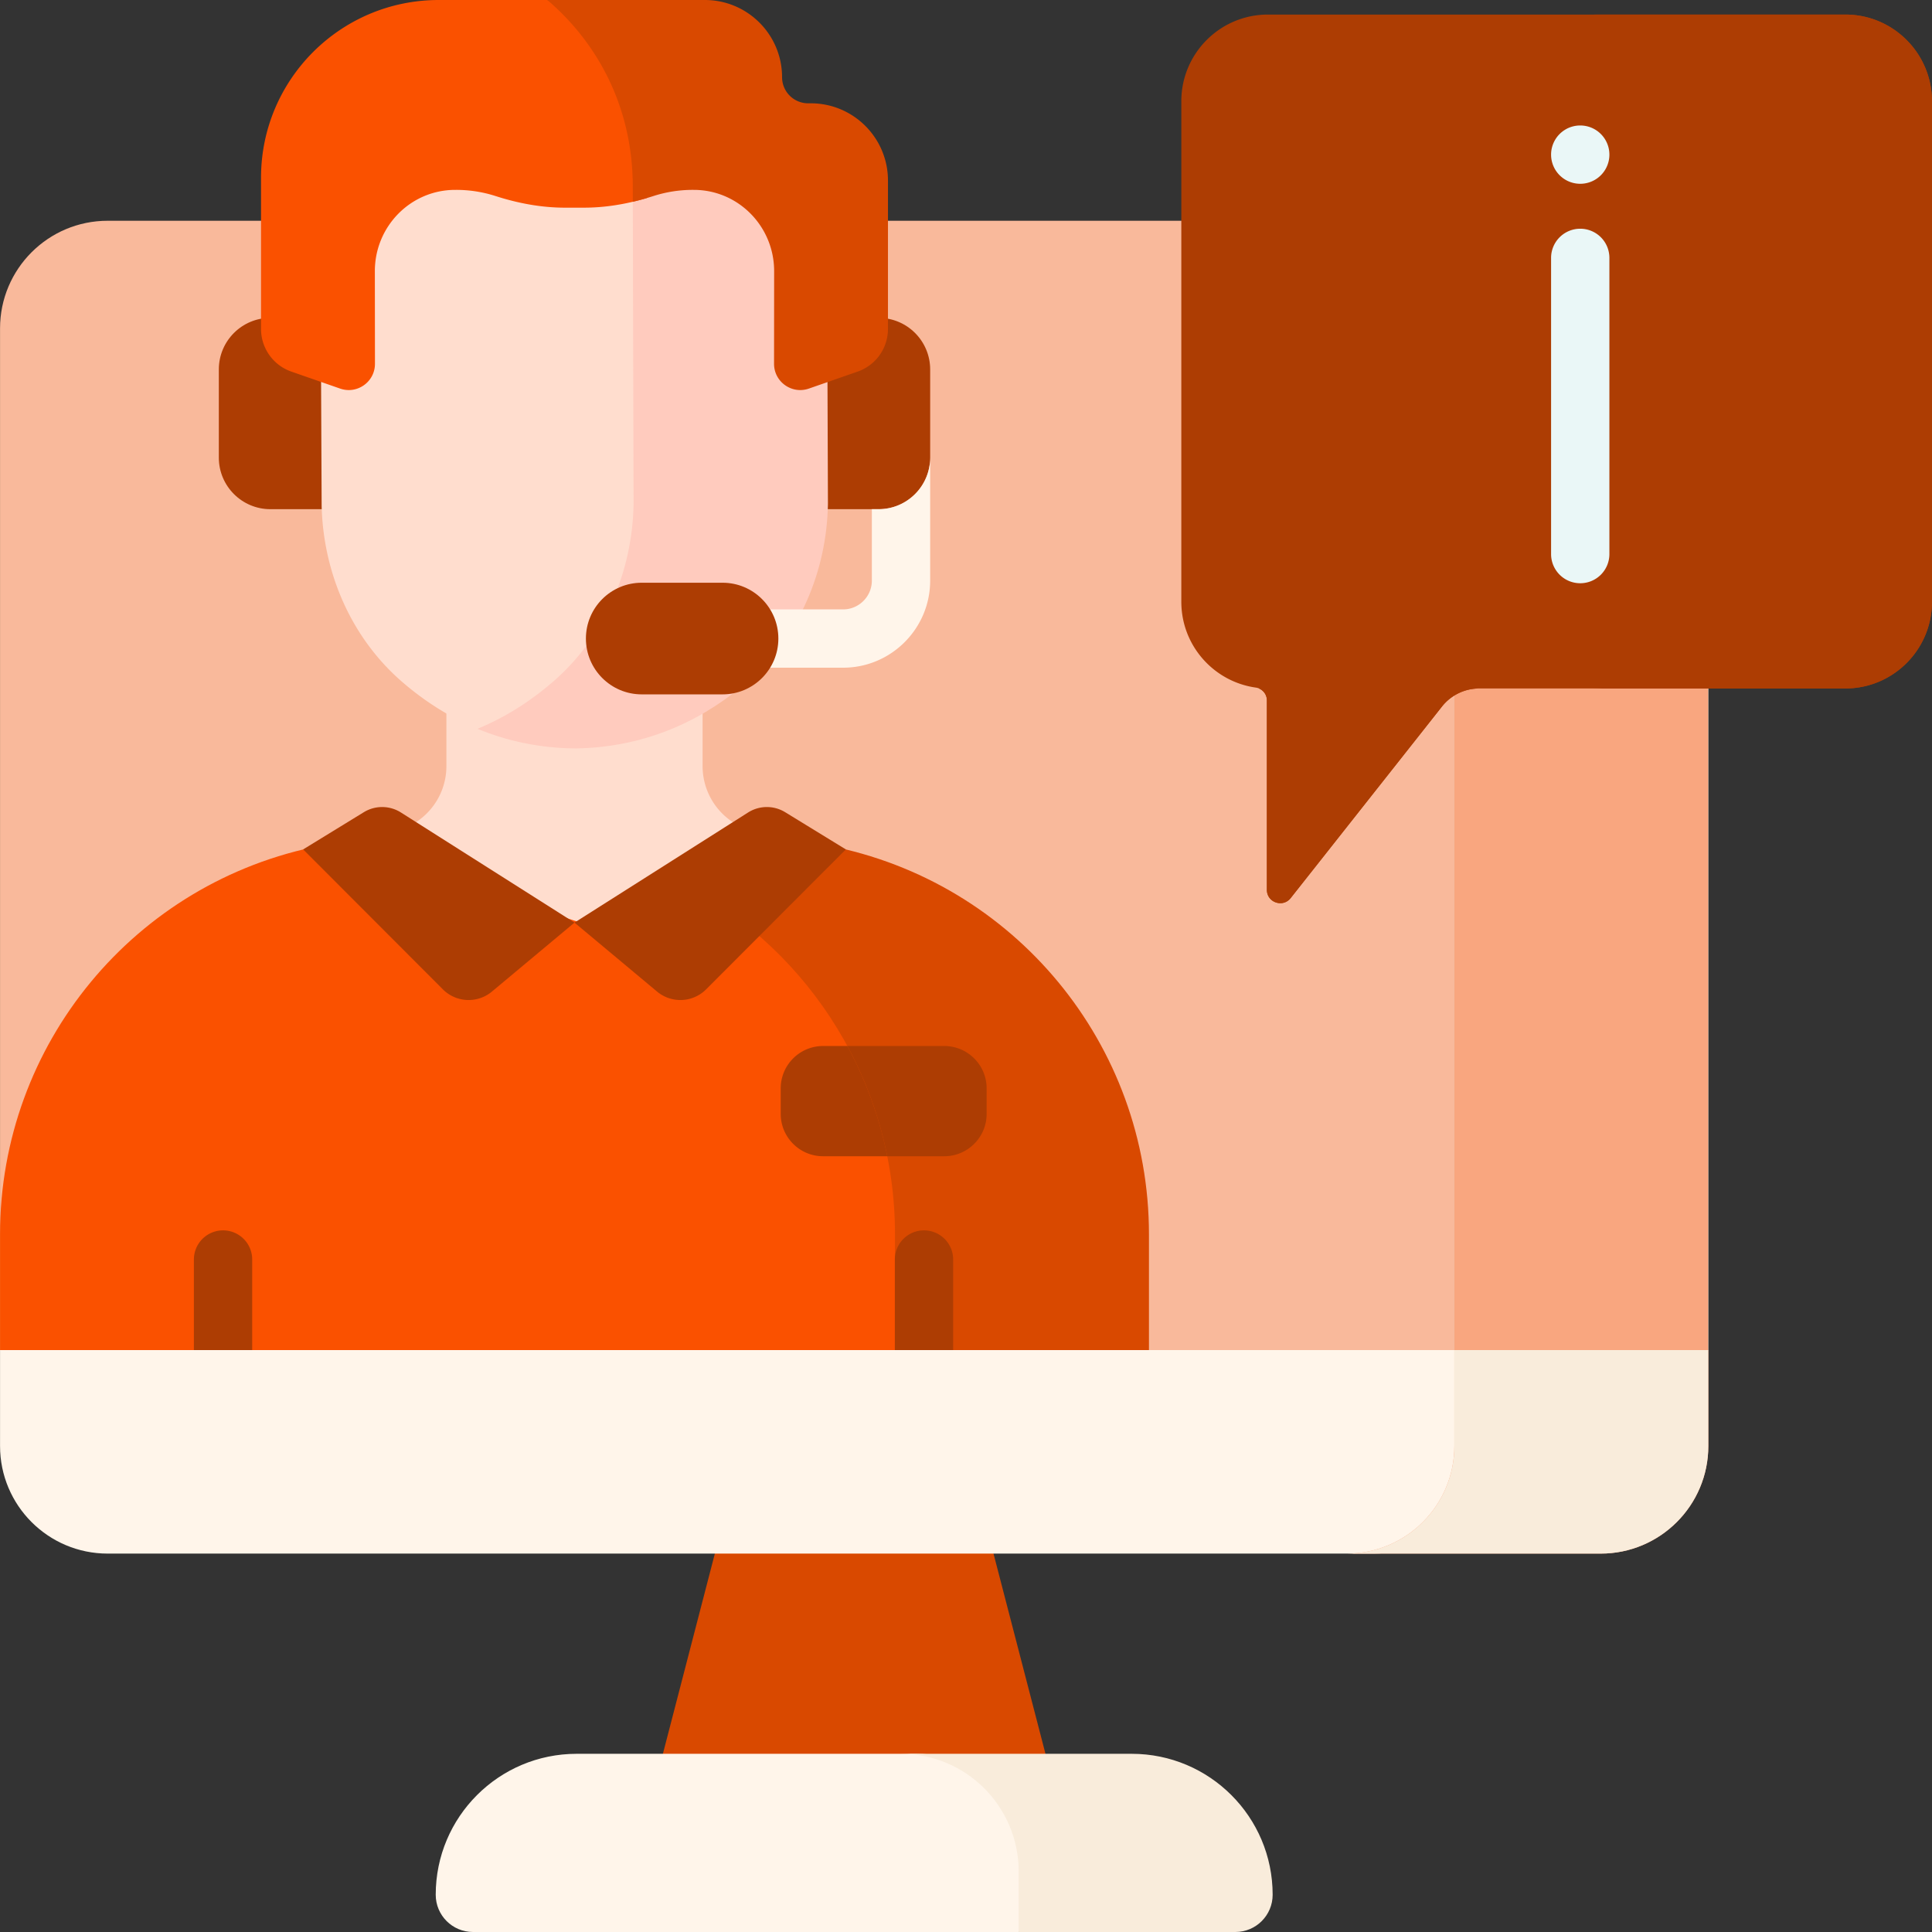 <svg xmlns="http://www.w3.org/2000/svg" version="1.1" xmlns:xlink="http://www.w3.org/1999/xlink" width="512" height="512" x="0" y="0" viewBox="0 0 512 512" style="enable-background:new 0 0 512 512" xml:space="preserve" class=""><rect x="0" y="0" width="512" height="512" fill="#333333" stroke="none"/><g><path fill="#d94900" d="M283.19 488.388H169.546l25.586-98.579h62.471z" opacity="1" data-original="#bcd6f9" class=""></path><path fill="#fff5ea" d="M242.891 464.776h-90.07c-20.628 0-37.351 16.723-37.351 37.351 0 5.452 4.42 9.872 9.872 9.872h144.621l4.121-2.747v-13.284c0-17.226-13.966-31.192-31.193-31.192z" opacity="1" data-original="#eaf2ff" class=""></path><path fill="#f9ecdb" d="M299.914 464.776H238.77c17.227 0 31.193 13.966 31.193 31.193V512h57.43c5.452 0 9.872-4.42 9.872-9.872 0-20.629-16.722-37.352-37.351-37.352z" opacity="1" data-original="#dbe8f9" class=""></path><path fill="#f9b99b" d="M392.634 87.028c0-15.753-12.771-28.524-28.524-28.524H28.535C12.782 58.504.011 71.275.011 87.028v270.758l9.272 12.362h383.352V87.028z" opacity="1" data-original="#9bc4f9" class=""></path><path fill="#92d6e2" d="M385.423 87.028v283.121h58.031l9.272-12.362V87.028c0-15.753-12.771-28.524-28.524-28.524H356.9c15.752 0 28.523 12.77 28.523 28.524z" opacity="1" data-original="#92d6e2" class=""></path><path fill="#ad3d03" d="M210.098 84.238v50.701h22.736c7.55 0 13.671-6.121 13.671-13.671V97.909c0-7.55-6.121-13.671-13.671-13.671zM94.397 84.238v50.701H71.661c-7.55 0-13.671-6.121-13.671-13.671V97.909c0-7.55 6.121-13.671 13.671-13.671z" opacity="1" data-original="#c9e0fd" class=""></path><path fill="#fff5ea" d="M392.634 383.196v-25.41H.011v25.41c0 15.753 12.77 28.524 28.524 28.524H364.11c15.753 0 28.524-12.771 28.524-28.524z" opacity="1" data-original="#eaf2ff" class=""></path><path fill="#f9a67f" d="M424.201 58.504h-67.302c15.753 0 28.524 12.771 28.524 28.524v296.168c0 15.753-12.771 28.524-28.524 28.524h67.302c15.753 0 28.524-12.771 28.524-28.524V87.028c0-15.754-12.77-28.524-28.524-28.524z" opacity="1" data-original="#7fb2f9" class=""></path><path fill="#f9ecdb" d="M385.423 357.786v25.41c0 15.753-12.771 28.524-28.524 28.524h67.302c15.753 0 28.524-12.771 28.524-28.524v-25.41z" opacity="1" data-original="#dbe8f9" class=""></path><path fill="#ad3d03" d="M489.016 3.859h-152.98c-12.688 0-22.973 10.285-22.973 22.973v132.645c0 11.584 8.575 21.161 19.723 22.739a3.42 3.42 0 0 1 2.953 3.382v50.217c0 3.348 4.225 4.815 6.299 2.188l40.093-50.758a12.612 12.612 0 0 1 9.899-4.795h96.987c12.688 0 22.973-10.285 22.973-22.973V26.832c-.001-12.688-10.286-22.973-22.974-22.973z" opacity="1" data-original="#ffe07d" class=""></path><g fill="#ffd064"><path d="M335.738 185.597v50.217c0 3.348 4.225 4.815 6.3 2.188l40.093-50.758a12.612 12.612 0 0 1 9.899-4.795h-58.425a3.404 3.404 0 0 1 2.133 3.148zM489.016 3.859h-67.302c12.688 0 22.973 10.285 22.973 22.973v132.645c0 12.688-10.286 22.973-22.973 22.973h67.302c12.688 0 22.973-10.285 22.973-22.973V26.832c0-12.688-10.285-22.973-22.973-22.973z" fill="#ad3d03" opacity="1" data-original="#ffd064" class=""></path></g><path fill="#ffddce" d="M186.194 203.028v-48.776H118.3v48.776c0 8.299-5.754 15.445-13.786 17.292 0 0 1.801 40.103 47.733 40.103s50.639-39.515 50.639-39.515l-2.289-.44a17.761 17.761 0 0 1-14.403-17.44z" opacity="1" data-original="#ffddce" class=""></path><path fill="#fa5100" d="M243.564 327.495c0-40.553-21.7-76.792-55.006-96.545-15.268 8.034-34.591 13.55-34.591 13.55s-37.23-10.73-49.452-24.18c-.206.047-.408.107-.617.147l-18.825 3.623C35.696 233.592.011 276.8.011 327.083v30.703h243.553z" opacity="1" data-original="#e07f84" class=""></path><path fill="#ad3d03" d="M231.669 277.203h-13.537c-6.205 0-11.235 5.03-11.235 11.235v6.743c0 6.205 5.03 11.235 11.235 11.235h23.445a111.769 111.769 0 0 0-9.908-29.213z" opacity="1" data-original="#ffe07d" class=""></path><path fill="#d94900" d="m219.422 224.09-16.536-3.182c-4.691 5.042-13.009 9.691-21.47 13.509 33.579 17.799 55.766 53.027 55.766 92.667v30.703h67.302v-30.703c0-50.284-35.685-93.492-85.062-102.994z" opacity="1" data-original="#db636e" class=""></path><path fill="#ffddce" d="M150.05 182.733c13.727-12.066 21.279-29.778 21.592-48.148l-.213-82.472c-.102-2.625.428-9.214-1.419-18.183l-.013-.062a65.176 65.176 0 0 0-8.89-21.902 70.576 70.576 0 0 0-9.29-.68c-35.188.548-66.991 27.436-66.83 66.211l.054 12.999.2 43.647c.453 17.839 7.931 34.98 21.361 46.585 6.59 5.695 14.803 10.939 24.741 14.199 7.273-3.312 13.496-7.613 18.707-12.194z" opacity="1" data-original="#ffddce" class=""></path><path fill="#ffcbbe" d="m219.272 95.36-.077-18.437c-.155-37.239-29.788-63.44-63.584-65.499 7.494 10.377 12.017 23.196 12.077 37.686l.218 84.459c-.304 17.843-7.639 35.047-20.972 46.766-5.584 4.908-12.364 9.486-20.389 12.805 7.556 3.126 16.217 5.132 26.05 5.201 20.003-.311 35.112-8.571 45.845-18.006 13.333-11.72 20.668-28.923 20.972-46.766z" opacity="1" data-original="#ffcbbe" class=""></path><path fill="#fa5100" d="M149.918 55.034h4.659c5.72.025 11.371-.933 16.854-2.548l-.001-.374c-.102-2.625.428-9.214-1.419-18.183l-.013-.062c-2.538-12.25-8.341-22.929-16.318-31.475L145.053 0h-28.782C90.26 0 69.174 21.086 69.174 47.098V87.17c0 5.095 3.224 9.631 8.035 11.307l12.928 4.501c4.519 1.573 9.238-1.786 9.23-6.571l-.027-24.458c-.05-11.895 9.436-21.578 21.187-21.628l.256-.001a34.011 34.011 0 0 1 10.552 1.635c6.02 1.934 12.259 3.106 18.583 3.079z" opacity="1" data-original="#756e78" class=""></path><path fill="#d94900" d="M214.857 27.376h-.69a6.91 6.91 0 0 1-6.911-6.911C207.256 9.162 198.094 0 186.792 0h-41.739c13.615 11.623 22.55 28.709 22.635 49.109l.011 4.355a70.44 70.44 0 0 0 5.461-1.51 34.016 34.016 0 0 1 10.552-1.635l.256.001c11.751.051 21.237 9.734 21.187 21.628l-.024 24.46c-.007 4.784 4.713 8.143 9.231 6.569l12.924-4.501a11.973 11.973 0 0 0 8.035-11.306V47.84c0-11.302-9.162-20.464-20.464-20.464z" opacity="1" data-original="#665e66" class=""></path><path fill="#fff5ea" d="M232.833 134.939h-1.782v18.929c0 4.206-3.422 7.628-7.628 7.628h-41.33a7.726 7.726 0 1 0 0 15.452h41.33c12.726 0 23.08-10.354 23.08-23.08v-32.599c.001 7.549-6.119 13.67-13.67 13.67z" opacity="1" data-original="#eaf2ff" class=""></path><path fill="#ad3d03" d="M191.481 184.015h-21.415c-8.17 0-14.793-6.623-14.793-14.793 0-8.17 6.623-14.793 14.793-14.793h21.415c8.17 0 14.793 6.623 14.793 14.793 0 8.17-6.623 14.793-14.793 14.793z" opacity="1" data-original="#ffd064" class=""></path><path fill="#ad3d03" d="m96.415 215.243-16.078 9.859 37.127 37.184a9.638 9.638 0 0 0 12.902.491l21.881-18.278-46.001-29.182a9.292 9.292 0 0 0-9.831-.074zM208.08 215.243l16.078 9.859-37.127 37.184a9.638 9.638 0 0 1-12.902.491L152.247 244.5l46.001-29.182a9.292 9.292 0 0 1 9.832-.075z" opacity="1" data-original="#d84a54" class=""></path><path fill="#ad3d03" d="M261.469 295.182v-6.743c0-6.205-5.03-11.235-11.235-11.235h-25.673a104.477 104.477 0 0 1 10.574 29.214h15.099c6.205-.001 11.235-5.031 11.235-11.236z" opacity="1" data-original="#ffd064" class=""></path><path fill="#eaf7f7" d="M418.78 33.253a7.726 7.726 0 1 0 0 15.452 7.726 7.726 0 0 0 0-15.452zM418.78 154.565a7.725 7.725 0 0 1-7.726-7.726V68.341a7.725 7.725 0 0 1 7.726-7.726 7.725 7.725 0 0 1 7.726 7.726v78.498a7.725 7.725 0 0 1-7.726 7.726z" opacity="1" data-original="#eaf7f7" class=""></path><g fill="#d84a54"><path d="M252.596 357.786v-24a7.726 7.726 0 1 0-15.452 0v24zM66.837 357.786v-24a7.726 7.726 0 1 0-15.452 0v24z" fill="#ad3d03" opacity="1" data-original="#d84a54" class=""></path></g></g></svg>